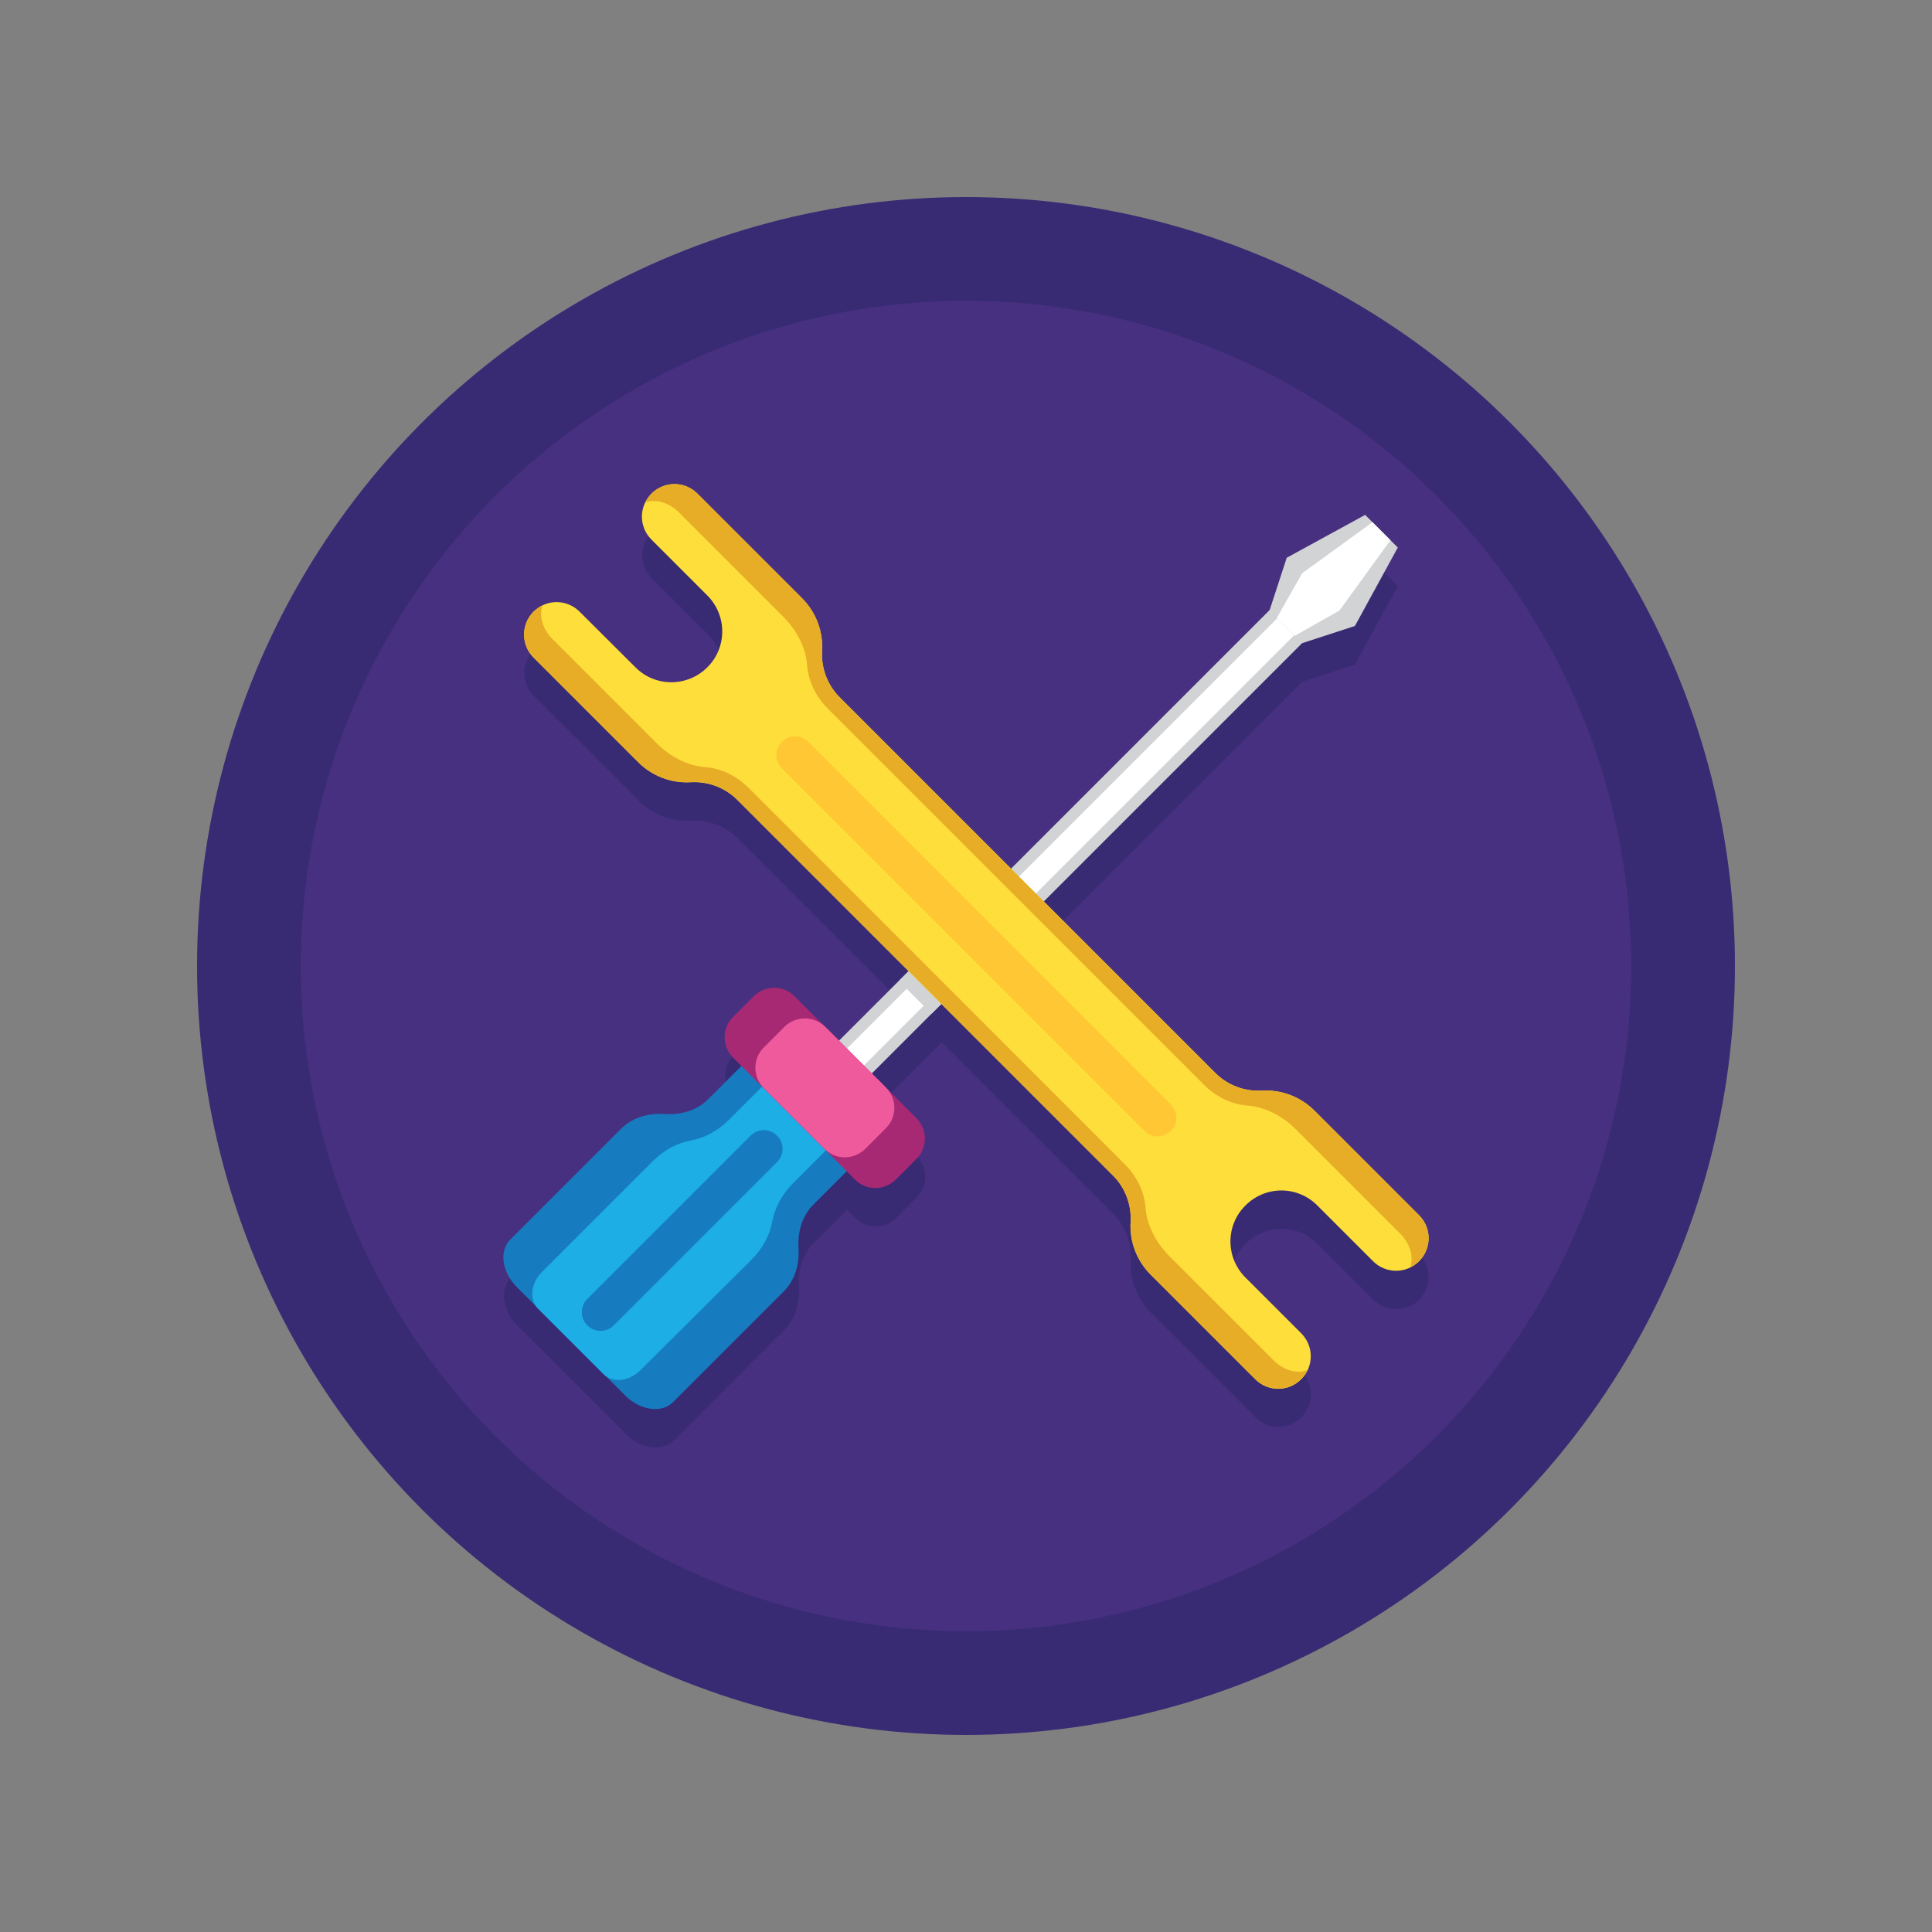 <svg xmlns="http://www.w3.org/2000/svg" xmlns:xlink="http://www.w3.org/1999/xlink" id="Layer_1" x="0" y="0" enable-background="new 0 0 1000 1000" version="1.1" viewBox="0 0 1000 1000" xml:space="preserve"><rect x="0" y="0" width="1000" height="1000" fill="#808080" stroke="none"/><switch><g><g><g><g><circle cx="500" cy="500" r="398" fill="#382B73"/></g><g><circle cx="500" cy="500" r="344.3" fill="#473080"/></g></g><g><path fill="#382B73" d="M739.4,660.8c0-4.3-1.7-8.6-4.9-11.8l-30.1-30.1l-24-24c-1.6-1.6-3.4-3-5.2-4.3 c-5.3-3.6-11.5-5.7-18-6.1c-0.7,0-1.4-0.1-2.2-0.1c-0.6,0-1.3,0-1.9,0.1l-0.1,0c-1.1,0.1-2.1,0.1-3.2,0 c-7.7-0.3-15.1-3.6-20.7-9.1l-2.2-2.2l0,0l-86.6-86.6L674,352.9l27.3-8.9l22.2-40.6l-3.8-3.8l-9.3-9.3l-3.8-3.8L666,308.7 l-8.9,27.3L523.4,469.7l-86.6-86.6l0,0l-2.2-2.2c-5.5-5.5-8.8-12.9-9.1-20.7c0-1.1,0-2.1,0-3.2l0-0.1c0-0.6,0.1-1.3,0.1-1.9 c0-0.7,0-1.4-0.1-2.2c-0.4-6.4-2.5-12.7-6.1-18c-1.3-1.9-2.7-3.6-4.3-5.2l-27-27l-27-27c-2.5-2.5-5.5-4-8.7-4.6 c-1.1-0.2-2.1-0.3-3.2-0.3c-1.1,0-2.2,0.1-3.2,0.3c-1.1,0.2-2.1,0.5-3.1,0.9c-2,0.8-3.9,2.1-5.6,3.7c0,0,0,0,0,0 c-0.4,0.4-0.7,0.7-1,1.1c-0.2,0.2-0.3,0.4-0.5,0.7c-0.1,0.2-0.3,0.3-0.4,0.5c-0.2,0.3-0.4,0.6-0.6,0.9c0,0.1-0.1,0.2-0.1,0.2 c-0.2,0.4-0.4,0.7-0.6,1.1v0l0,0c-3,6.3-1.9,14,3.2,19.2l28.9,28.9c10.3,10.3,10.3,27,0,37.2c-10.3,10.3-27,10.3-37.2,0 L300,336.6c-5.5-5.5-13.9-6.4-20.3-2.7c-0.1,0-0.2,0.1-0.2,0.1c-0.3,0.2-0.6,0.4-0.9,0.6c-0.2,0.1-0.3,0.2-0.5,0.4 c-0.2,0.2-0.4,0.3-0.7,0.5c-0.4,0.3-0.8,0.7-1.1,1c0,0,0,0,0,0v0c-2.1,2.1-3.5,4.5-4.2,7.1c-0.2,0.5-0.3,1-0.4,1.6 c-0.2,1.1-0.3,2.1-0.3,3.2c0,0.5,0,1.1,0.1,1.6c0.4,3.8,2,7.4,4.9,10.3l30.1,30.1l24,24c1.6,1.6,3.4,3,5.2,4.3 c5.3,3.6,11.5,5.7,18,6.1c0.7,0,1.4,0.1,2.2,0.1c0.6,0,1.3,0,1.9-0.1l0.1,0c3.7-0.2,7.4,0.2,10.9,1.3c4.8,1.5,9.3,4.1,13,7.8 l2.2,2.2l0,0l86.6,86.6l-36,36l-7.2-7.2l-15.9-15.9c-5.9-5.9-15.4-5.9-21.2,0l-10.6,10.6c-5.9,5.9-5.9,15.4,0,21.2l4.3,4.3 l-17.1,17.1c-5.6,5.6-13.6,8.3-22.6,7.7h0c-9-0.6-17.1,2.2-22.6,7.7l-57.3,57.3c-5.9,5.9-4.3,16.9,3.5,24.7l56,56 c7.8,7.8,18.8,9.3,24.7,3.5l57.3-57.3c5.6-5.6,8.3-13.6,7.7-22.6v0c-0.6-9,2.2-17.1,7.7-22.6l17.1-17.1l4.3,4.3 c5.9,5.9,15.4,5.9,21.2,0l10.6-10.6c5.9-5.9,5.9-15.4,0-21.2l-15.9-15.9l-7.2-7.2l36-36l86.6,86.6l0,0l2.2,2.2 c4.4,4.4,7.3,10,8.5,16c0.5,2.6,0.7,5.2,0.6,7.9l0,0.1c0,0.6-0.1,1.3-0.1,1.9c0,0.7,0,1.4,0.1,2c0.3,6.5,2.5,12.7,6.1,18.1 c1.3,1.9,2.7,3.6,4.3,5.2l24,24l30.1,30.1c3.3,3.3,7.5,4.9,11.8,4.9c0,0,0.1,0,0.1,0c0.5,0,1.1,0,1.6-0.1 c0.5-0.1,1.1-0.1,1.6-0.2c3.2-0.6,6.2-2.2,8.7-4.6h0c0,0,0,0,0,0c0.4-0.4,0.7-0.7,1-1.1c0.2-0.2,0.3-0.4,0.5-0.7 c0.1-0.2,0.3-0.3,0.4-0.5c0.2-0.3,0.4-0.6,0.6-0.9c0-0.1,0.1-0.2,0.1-0.2c0.2-0.4,0.4-0.7,0.6-1.1l0,0h0c3-6.3,1.9-14-3.2-19.2 l-28.9-28.9c-10.3-10.3-10.3-27,0-37.2c10.3-10.3,27-10.3,37.2,0l28.9,28.9c5.5,5.5,13.9,6.4,20.3,2.7c0.1,0,0.1-0.1,0.2-0.1 c0.3-0.2,0.6-0.4,0.9-0.6c0.2-0.1,0.3-0.2,0.5-0.4c0.2-0.2,0.4-0.3,0.7-0.5c0.4-0.3,0.8-0.7,1.1-1c0,0,0,0,0,0 C737.8,669.5,739.4,665.2,739.4,660.8C739.4,660.9,739.4,660.8,739.4,660.8z"/></g><g><g><g><path fill="#177BC0" d="M421.1,623.4l20.2-20.2l-54.5-54.5l-20.2,20.2c-5.6,5.6-13.6,8.3-22.6,7.7h0c-9-0.6-17.1,2.2-22.6,7.7 l-57.3,57.3c-5.9,5.9-4.3,16.9,3.5,24.7l56,56c7.8,7.8,18.8,9.3,24.7,3.5l57.3-57.3c5.6-5.6,8.3-13.6,7.7-22.6l0,0 C412.8,637,415.5,628.9,421.1,623.4z"/></g><g><path fill="#1CAEE4" d="M410.3,612.6l20.2-20.2l-33-33l-20.2,20.2c-5.6,5.6-12.5,9.4-19.7,10.7l0,0 c-7.1,1.3-14.1,5.1-19.7,10.7l-57.3,57.3c-5.9,5.9-6.8,14.4-2.1,19.1l33.9,33.9c4.7,4.7,13.3,3.8,19.1-2.1L389,652 c5.6-5.6,9.4-12.5,10.7-19.7v0C401,625.2,404.8,618.2,410.3,612.6z"/></g><g><rect width="24" height="384" x="558.1" y="227.9" fill="#D1D3D4" transform="matrix(0.707 0.707 -0.707 0.707 463.898 -280.129)"/></g><g><rect width="12.4" height="384" x="563.9" y="227.9" fill="#FFF" transform="matrix(0.707 0.707 -0.707 0.707 463.895 -280.129)"/></g><g><polygon fill="#D1D3D4" points="674 332.9 657.1 316 666 288.7 706.6 266.5 723.5 283.4 701.3 324"/></g><g><polygon fill="#FFF" points="670.2 329.1 660.9 319.8 674 296.7 710.4 270.3 719.7 279.6 693.3 316"/></g><g><path fill="#A72973" d="M411.3,515.7l63,63c5.9,5.9,5.9,15.4,0,21.2l-10.6,10.6c-5.9,5.9-15.4,5.9-21.2,0l-63-63 c-5.9-5.9-5.9-15.4,0-21.2l10.6-10.6C396,509.8,405.5,509.8,411.3,515.7z"/></g><g><path fill="#EF5A9D" d="M427.2,531.5l31.3,31.3c5.9,5.9,5.9,15.4,0,21.2l-10.6,10.6c-5.9,5.9-15.4,5.9-21.2,0l-31.3-31.3 c-5.9-5.9-5.9-15.4,0-21.2l10.6-10.6C411.8,525.7,421.3,525.7,427.2,531.5z"/></g></g><rect width="75" height="24" x="462.8" y="477.7" fill="#D1D3D4" transform="matrix(0.707 -0.707 0.707 0.707 -199.701 497.21)"/><g><path fill="#FEDE3A" d="M681.8,623.9l28.9,28.9c6.6,6.6,17.2,6.6,23.8,0l0,0c6.6-6.6,6.6-17.2,0-23.8l-54.1-54.1 c-7.2-7.2-17.1-11-27.3-10.4l-0.1,0c-8.9,0.5-17.6-2.8-23.9-9.1l-2.2-2.2L436.8,363.1l-2.2-2.2c-6.3-6.3-9.6-15-9.1-23.9l0-0.1 c0.6-10.2-3.2-20.1-10.4-27.3L361,255.5c-6.6-6.6-17.2-6.6-23.8,0l0,0c-6.6,6.6-6.6,17.2,0,23.8l28.9,28.9 c10.3,10.3,10.3,27,0,37.2c-10.3,10.3-27,10.3-37.2,0L300,316.6c-6.6-6.6-17.2-6.6-23.8,0l0,0c-6.6,6.6-6.6,17.2,0,23.8 l54.1,54.1c7.2,7.2,17.1,11,27.3,10.4l0.1,0c8.9-0.5,17.6,2.8,23.9,9.1l2.2,2.2l190.1,190.1l2.2,2.2c6.3,6.3,9.6,15,9.1,23.9 l0,0.1c-0.6,10.2,3.2,20.1,10.4,27.3l54.1,54.1c6.6,6.6,17.2,6.6,23.8,0l0,0c6.6-6.6,6.6-17.2,0-23.8l-28.9-28.9 c-10.3-10.3-10.3-27,0-37.2C654.9,613.6,671.5,613.6,681.8,623.9z"/></g><g><g><ellipse cx="366.1" cy="345.4" fill="#E7AD27" rx="0" ry="0" transform="matrix(0.729 -0.685 0.685 0.729 -137.241 344.414)"/></g><g><path fill="#E7AD27" d="M659.3,704.2l-54.1-54.1c-7.2-7.2-11.7-16.4-12.3-25.3l0-0.1c-0.6-7.8-4.5-15.9-10.8-22.2l-2.2-2.2 L389.8,410.1l-2.2-2.2c-6.3-6.3-14.4-10.2-22.2-10.8l-0.1,0c-8.9-0.6-18.1-5.1-25.3-12.3l-54.1-54.1c-5.2-5.2-7-12.2-5.1-17.4 c-1.7,0.8-3.2,1.9-4.6,3.2l0,0c-6.6,6.6-6.6,17.2,0,23.8l54.1,54.1c7.2,7.2,17.1,11,27.3,10.4l0.1,0 c8.9-0.5,17.6,2.8,23.9,9.1l2.2,2.2l190.1,190.1l2.2,2.2c6.3,6.3,9.6,15,9.1,23.9l0,0.1c-0.6,10.2,3.2,20.1,10.4,27.3 l54.1,54.1c6.6,6.6,17.2,6.6,23.8,0l0,0c1.4-1.4,2.4-2.9,3.2-4.6C671.5,711.2,664.5,709.4,659.3,704.2z"/></g><g><path fill="#E7AD27" d="M734.5,629l-54.1-54.1c-7.2-7.2-17.1-11-27.3-10.4l-0.1,0c-8.9,0.5-17.6-2.8-23.9-9.1l-2.2-2.2 L436.8,363.1l-2.2-2.2c-6.3-6.3-9.6-15-9.1-23.9l0-0.1c0.6-10.2-3.2-20.1-10.4-27.3L361,255.5c-6.6-6.6-17.2-6.6-23.8,0 c-1.4,1.4-2.4,2.9-3.2,4.6c5.2-2,12.2-0.1,17.4,5.1l54.1,54.1c7.2,7.2,11.7,16.4,12.3,25.3l0,0.1c0.6,7.8,4.5,15.9,10.8,22.2 l2.2,2.2l190.1,190.1l2.2,2.2c6.3,6.3,14.4,10.2,22.2,10.8l0.1,0c8.9,0.6,18.1,5.1,25.3,12.3l54.1,54.1 c5.2,5.2,7,12.2,5.1,17.4c1.7-0.8,3.2-1.9,4.6-3.2C741.1,646.2,741.1,635.5,734.5,629z"/></g></g><g><path fill="#FFC733" d="M592.3,585.3L404.7,397.7c-3.8-3.8-3.8-9.9,0-13.7l0,0c3.8-3.8,9.9-3.8,13.7,0L606,571.7 c3.8,3.8,3.8,9.9,0,13.7l0,0C602.2,589.1,596.1,589.1,592.3,585.3z"/></g><g><path fill="#177BC0" d="M304,672.3l84.5-84.5c3.8-3.8,9.9-3.8,13.7,0h0c3.8,3.8,3.8,9.9,0,13.7L317.7,686 c-3.8,3.8-9.9,3.8-13.7,0v0C300.2,682.2,300.2,676.1,304,672.3z"/></g></g></g></g></switch></svg>